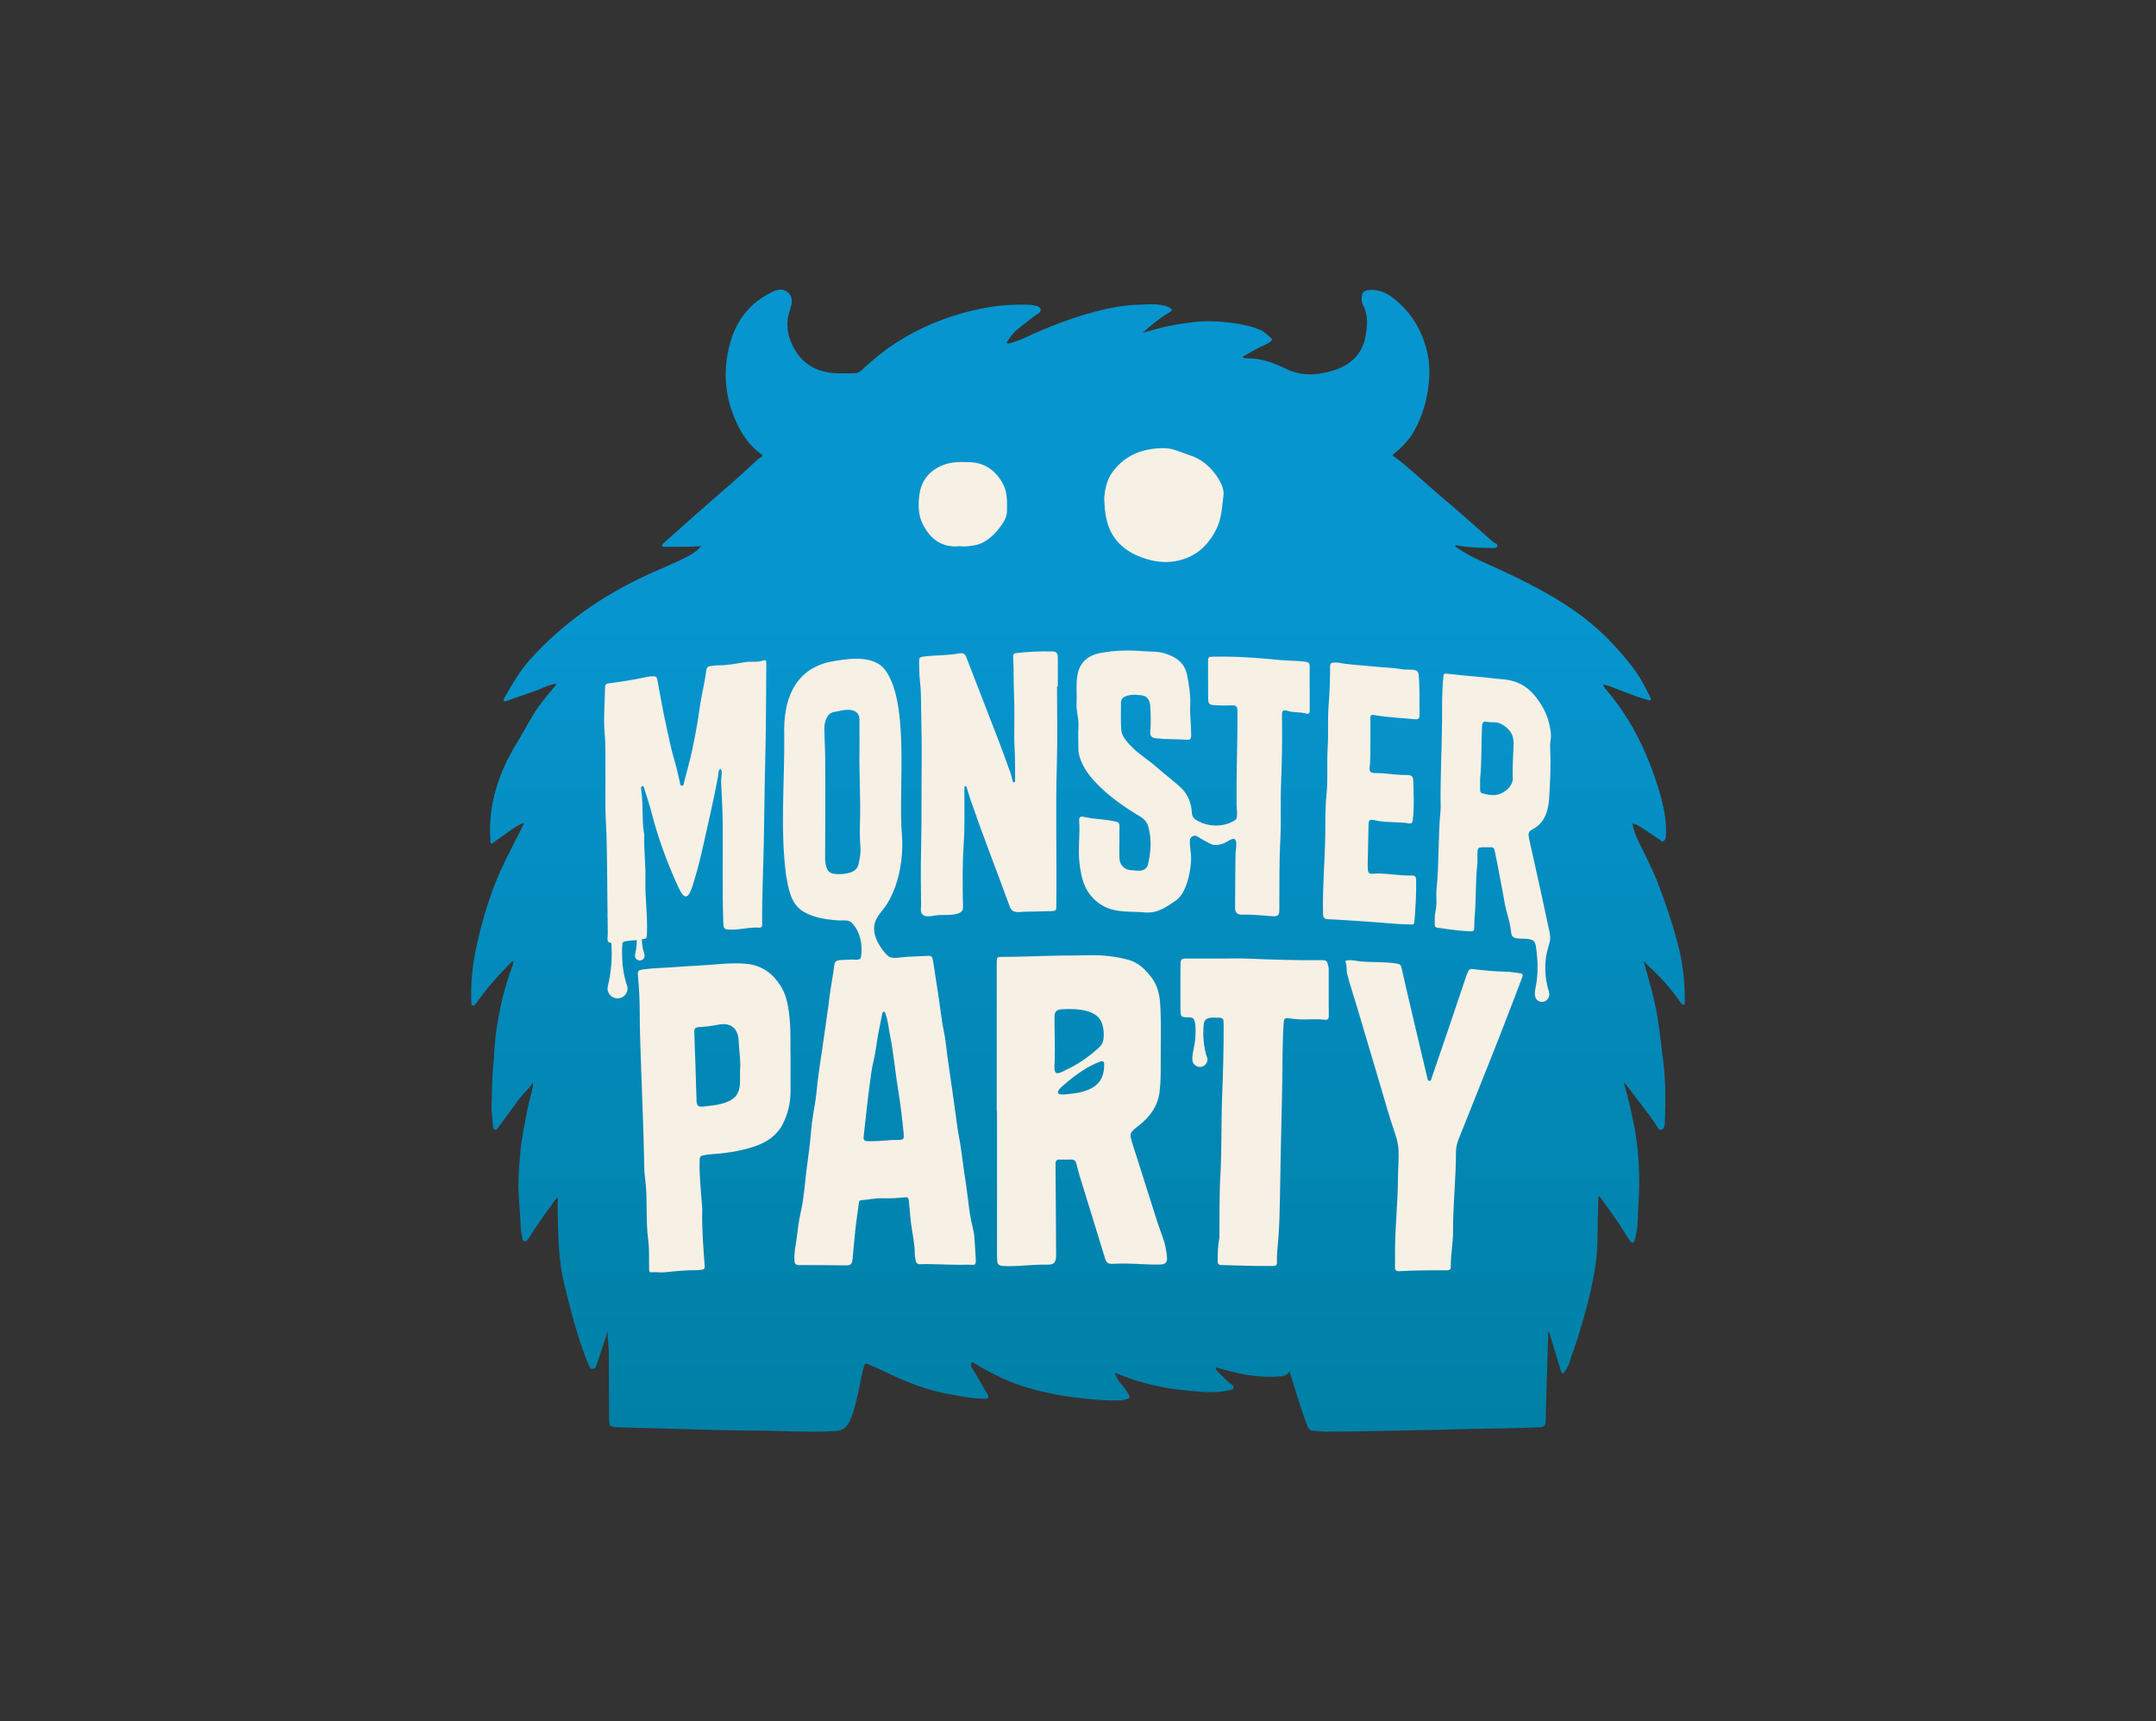 <?xml version="1.0" encoding="UTF-8"?>
<svg id="Layer_1" data-name="Layer 1" xmlns="http://www.w3.org/2000/svg" xmlns:xlink="http://www.w3.org/1999/xlink" viewBox="0 0 1400.29 1118.22">
  <rect x="0" y="0" width="1400.29" height="1118.22" fill="#333333" stroke="none"/>
  <defs>
    <style>
      .cls-1 {
        fill: #f7f0e5;
      }

      .cls-2 {
        fill: url(#linear-gradient);
      }
    </style>
    <linearGradient id="linear-gradient" x1="700.15" y1="188.18" x2="700.15" y2="930.04" gradientUnits="userSpaceOnUse">
      <stop offset=".29" stop-color="#0795cf"/>
      <stop offset=".6" stop-color="#038abb"/>
      <stop offset="1" stop-color="#0080a6"/>
    </linearGradient>
  </defs>
  <polygon class="cls-1" points="850.66 265.7 586.99 256.91 513.46 354.96 392.37 422.57 379.93 461.11 374.07 676.31 403.37 851.73 480.8 861.98 972.19 854.66 1036.28 637.83 1028.96 453.23 922.01 375.58 850.66 265.7"/>
  <path class="cls-2" d="M480.63,695.07c0,3.03,0,5.27,0,7.52.03,8.61-3.87,12.2-11.79,14.38-3.84,1.06-7.89,1.37-11.86,1.86-3.58.44-4.49-.52-4.6-4.11-.44-14.67-.86-29.35-1.45-44.01-.11-2.65.73-3.36,3.27-3.51,3.99-.23,8-.67,11.91-1.49,8.97-1.9,13.39,2.85,13.66,10.57.23,6.53,1.49,13.02.87,18.8ZM557.46,561.9c.97-3.83,1.7-7.8,1.36-11.89-.42-5.21-.45-10.45-.28-15.69.5-16.07-.62-32.14-.31-47.74,0-6.66.03-12.83-.01-19.01-.02-3.59-1.86-5.73-5.4-6.3-3.79-.61-7.36.56-11.03,1.24-2.75.51-4.12,2.17-5.08,4.28-.88,1.92-1.33,4.02-1.31,6.25.06,6.26.49,12.51.54,18.75.19,21.99.03,43.97-.04,65.96,0,2.2.38,4.27,1.13,6.3.78,2.12,2.25,3.25,4.56,3.58,2.73.39,5.47.27,8.08-.18,3.35-.58,6.88-1.97,7.79-5.57ZM1093.6,652.63c-1.02.42-1.44-.62-1.91-1.26-6.07-8.33-12.59-16.26-20.32-23.14-1.39-1.23-2.61-2.65-3.9-3.99,3.46,12.57,7.26,24.94,9.23,37.77,1.44,9.39,2.48,18.84,3.64,28.27,1.57,12.78,1.39,25.55,1,38.35-.06,1.92-.31,4.48-2.04,5.2-1.99.83-2.85-1.78-3.73-3.11-5.12-7.73-11.08-14.82-16.53-22.3-1.25-1.72-2.66-3.33-4.46-5.55,1.5,5.8,2.96,10.91,4.13,16.08,1.81,7.99,3.56,15.99,4.51,24.15,1.48,12.67,1.8,25.43.98,38.11-.49,7.6-.12,15.35-2.08,22.84-.12.45-.25.91-.41,1.34-.88,2.37-1.72,2.62-3.15.53-3.06-4.47-5.78-9.19-8.84-13.66-3.52-5.15-7.26-10.14-10.84-15.11-.82.28-.79.69-.8,1.05-.19,8.8-.48,17.59-.52,26.39-.07,14.99-3.15,29.46-6.92,43.87-2.89,11.04-6.12,21.97-10.05,32.67-1.18,3.21-1.73,6.75-4.14,9.45-.48.53-.5,1.69-1.37,1.6-1.08-.12-1.24-1.28-1.51-2.15-1.49-4.91-2.94-9.84-4.42-14.75-1.02-3.39-2.06-6.77-3.09-10.11-.46-.1-.52.18-.53.44-.2,7.11-.38,14.22-.59,21.33-.36,12.25-.79,24.5-1.1,36.75-.07,2.84-1.78,3.47-4.04,3.53-4.58.12-9.17.25-13.75.41-12.63.42-25.27.43-37.91.81-18.81.57-37.62.82-56.43,1.21-9.83.21-19.66.38-29.49.39-3.26,0-6.53-.4-9.79-.63-1.88-.13-2.72-1.45-3.32-3-3.96-10.28-7.04-20.85-10.29-31.37-.38-1.24-.83-2.46-1.38-4.09-1.82,3.09-4.54,3.05-7.41,3.26-9.81.7-19.38-.5-28.86-2.85-3.08-.76-6.14-1.6-9.21-2.39-.76-.2-1.73-1.02-2.24-.07-.45.84.61,1.47,1.18,2.02,2.91,2.78,5.56,5.83,8.74,8.33.78.61,1.85,1.25,1.5,2.46-.3,1.05-1.46,1.07-2.33,1.3-7.56,1.93-15.24,1.46-22.87.79-6.5-.57-12.99-1.27-19.43-2.42-9.12-1.62-18-4.05-26.64-7.37-1.79-.69-3.56-1.39-5.75-2.25.96,3.04,2.26,5.36,4.11,7.34,1.87,2,3.25,4.35,4.77,6.59,1.03,1.51.78,2.6-1.11,3.15-1.53.45-3.07.85-4.67.89-9.84.25-19.57-.73-29.33-1.94-10.12-1.26-20.02-3.27-29.8-6.1-11.68-3.37-22.51-8.6-32.96-14.69-.4-.24-.77-.56-1.2-.71-1.01-.36-2.07-1.94-2.88-1.11-1.03,1.06-.22,2.61.53,3.87,3.05,5.16,6.08,10.32,9.09,15.49.59,1.02,1.71,2.09,1.11,3.3-.65,1.33-2.18.75-3.33.76-7.25.04-14.28-1.6-21.37-2.82-14.69-2.54-28.37-7.9-41.69-14.39-3.78-1.84-7.72-3.35-11.52-5.13-1.51-.71-2.18-.38-2.66,1.15-1.71,5.44-2.42,11.1-3.74,16.62-1.28,5.34-2.23,10.77-4.22,15.92-.57,1.48-1.17,2.97-1.95,4.34-1.87,3.32-4.2,5.08-8.6,5.34-19.3,1.14-38.56-.39-57.84-.36-13.47.02-26.95-.56-40.42-.91-14.03-.36-28.07-.72-42.1-1.14-6.61-.2-6.78-.44-6.8-7.17-.04-13.58-.03-27.16-.13-40.73-.03-4.73-.78-9.44-.82-14.25-1.52,5.09-3.38,10.01-4.94,15.02-.64,2.05-1.22,4.13-1.99,6.13-.48,1.26-.82,2.91-2.55,3.02-1.92.12-2.37-1.58-2.95-2.93-2.81-6.54-5.04-13.28-7.13-20.08-3.27-10.63-6.02-21.39-8.62-32.19-3.47-14.4-3.83-29.05-4.14-43.73-.08-3.96-.23-7.92.11-12.42-2.51,2-3.58,4.33-5.1,6.28-4.76,6.14-9.04,12.62-13.23,19.16-.83,1.3-1.64,3.25-3.34,3.04-1.8-.23-1.31-2.43-1.73-3.77-.57-1.78-.73-3.65-.79-5.54-.31-9.33-1.5-18.62-1.48-27.98.01-7.2.69-14.37,1.32-21.53.74-8.37,2.58-16.57,4.12-24.82.92-4.94,2.24-9.81,3.45-14.7.32-1.27.57-2.52.55-4.79-2.84,4.51-6.46,7.29-9.14,10.94-4.37,5.95-8.74,11.91-13.12,17.85-.64.87-1.12,2.21-2.52,1.79-1.35-.4-1.16-1.73-1.23-2.85-.31-4.48-1.09-8.97-.89-13.43.4-8.76.21-17.54,1.19-26.29.66-5.92.62-11.93,1.39-17.86,1.07-8.23,2.46-16.39,4.42-24.46,1.83-7.53,4.13-14.91,6.77-22.19.24-.67.77-1.32.31-2.04-.49-.25-.81-.07-1.08.21-8.08,8.1-15.76,16.53-22.3,25.95-.21.31-.42.62-.67.9-.59.7-1.1,1.75-2.19,1.46-1.17-.31-.92-1.47-.96-2.38-.59-12.78.9-25.36,3.71-37.8,4.1-18.17,9.55-35.92,17.71-52.72,3.56-7.32,7.35-14.53,11.02-21.79.58-1.15,1.13-2.33,1.94-4.02-3.08,1.03-5.34,2.43-7.52,3.91-4.02,2.73-7.93,5.64-11.89,8.46-.65.46-1.19,1.48-2.13.92-.85-.5-.46-1.53-.51-2.33-1.49-23.1,5.52-43.83,17.47-63.25,5.2-8.44,9.47-17.45,15.48-25.39,2.59-3.43,5.43-6.68,8.13-10.02.63-.78,1.54-1.39,1.67-2.73-3.1.6-5.98,1.59-8.76,2.8-7.63,3.31-15.67,5.49-23.4,8.51-.66.26-1.31.39-1.77-.25-.48-.66.02-1.23.34-1.79,4.96-8.82,10.02-17.61,16.84-25.14,21.07-23.29,46.26-40.92,74.66-54.17,9.32-4.35,18.94-8.04,28.03-12.88,2.97-1.59,5.77-3.38,8.13-6.43-7.39.71-14.45.39-21.51.49-.84.01-1.69,0-2.53-.02-.46-.01-.99.03-1.23-.46-.32-.65.21-1.04.59-1.42.66-.67,1.32-1.33,2.02-1.95,12.61-11.16,25.11-22.45,37.89-33.42,7.24-6.22,14.24-12.7,21.27-19.15.41-.38.85-.75,1.32-1.04,2.83-1.71,2.78-1.62-.04-3.77-8.08-6.18-12.9-14.67-16.59-23.9-4.64-11.61-6.14-23.7-4.54-36.02,2.58-19.89,11.3-35.91,30.29-44.74,3.07-1.43,6.59-1.9,9.5.61,3.04,2.61,2.96,6.02,1.85,9.55-.39,1.24-.76,2.5-1.12,3.75-2.26,7.9-.84,15.35,2.91,22.44,6.51,12.3,17.35,16.99,30.65,16.84,14.04-.16,9.4,1.4,20.2-7.98,13.55-11.77,28.94-20.54,45.73-26.86,8.14-3.06,16.52-5.36,24.99-7.12,10.73-2.23,21.65-3.02,32.63-2.5.09,0,.19-.01.28.01,2.14.73,5.31.28,6,2.76.6,2.19-2.26,3.08-3.8,4.31-3.5,2.8-7.1,5.48-10.62,8.27-2.82,2.23-5.02,5.02-6.95,8.03-.3.46-.83.91-.38,1.47.43.53,1.03.18,1.57.07,3.86-.85,7.48-2.4,11.04-4.05,14.53-6.75,29.45-12.49,44.94-16.57,9.18-2.42,18.53-4.22,28.14-4.41,4.66-.09,9.3-.76,13.95.16,1.83.36,3.7.51,5.38,1.46,2.55,1.45,2.62,2.07.14,3.52-6.24,3.65-11.73,8.3-17.2,13.16,3.84-1.08,7.66-2.25,11.53-3.21,7.33-1.82,14.75-3.05,22.29-3.85,8.36-.89,16.62-.47,24.88.63,5.94.79,11.77,2.09,17.38,4.28,2.99,1.16,4.96,3.63,7.38,5.51.96.75.58,1.42-.14,2.08-1.12,1.03-2.43,1.74-3.81,2.33-5.07,2.15-9.71,5.06-14.62,7.76.94.93,1.93,1.02,2.8,1,9.16-.2,17.52,2.92,25.48,6.81,10.26,5.02,20.68,4.2,30.84,1.05,10.4-3.23,18.35-9.93,20.64-21.29,1.44-7.17,2.12-14.48-1.51-21.38-.97-1.84-.97-3.84-.71-5.77.3-2.29,1.78-3.51,4.19-3.75,6.37-.64,11.74,1.59,16.6,5.48,10.8,8.64,17.78,19.64,21.25,33.07,2.39,9.26,2.27,18.37.67,27.7-1.61,9.42-4.54,18.26-9.43,26.46-3.5,5.86-8.42,10.4-13.52,14.57,11.02,7.95,20.63,17.51,30.98,26.2,11.54,9.68,22.78,19.7,34.02,29.72,1.13,1.01,3.7,1.37,3.18,3.08-.6,1.96-3.16,1.2-4.74,1.2-7.46.02-14.91-.38-22.27-1.77-.5,1.16.49,1.36,1,1.72,6.64,4.63,13.97,7.95,21.31,11.26,19.55,8.82,38.81,18.23,56.37,30.67,13.61,9.64,25.17,21.51,35.47,34.56,5.05,6.4,8.89,13.61,12.41,20.96.21.43.54.87.23,1.29-.5.68-1.19.27-1.8.12-5.2-1.25-10.1-3.36-15.11-5.16-4.6-1.66-9.03-3.83-14.13-5.03.35,1.63,1.23,2.57,2.06,3.53,10.88,12.67,19.32,26.82,25.87,42.17,4.12,9.64,7.63,19.49,10.19,29.62,1.92,7.59,3.18,15.37,2.64,23.29-.09,1.26-.34,2.54-1.46,3.19-1.24.73-2.03-.52-2.91-1.11-4.29-2.84-8.56-5.72-12.84-8.58-1.24-.83-2.62-1.28-4.41-1.64.48,4.25,2.09,7.8,3.78,11.31,4.4,9.1,9.07,18.08,12.71,27.51,4.82,12.46,9.1,25.1,12.57,38.01,3.39,12.61,5.04,25.42,4.87,38.47-.01.8.32,1.87-.64,2.26ZM859.3,593.5c.07,2.61.75,3.56,3.48,3.67,8.12.32,16.23.96,24.35,1.46,9.7.59,19.36,1.78,29.09,1.95,1.36.02,2.27.12,2.41-1.72.72-9.05,1.3-18.09,1.13-27.18-.04-2.17-.71-3.02-2.93-2.94-8.6.3-17.1-1.88-25.73-1.13-1.77.15-2.6-.81-2.69-2.48-.08-1.49-.12-2.99-.09-4.49.16-8.14.37-16.28.51-24.42.06-3.46.63-4.15,3.96-3.38,7.36,1.71,14.92.86,22.31,2.04,1.54.25,2.22-.42,2.42-1.93,1.12-8.49.55-17.02.41-25.53-.05-3.17-1.25-4.02-4.53-3.97-6.94.09-13.78-1.34-20.72-1.29-2.29.02-3.43-1.06-3.13-3.52.72-5.87.35-11.79.51-17.68,0-4.78,0-9.55,0-14.33,0-1.3.07-2.55,1.97-2.2,8.82,1.65,17.8,1.87,26.7,2.8,2.47.26,3.33-.59,3.27-3.09-.18-8.14.14-16.28-.45-24.42-.26-3.57-1.05-4.5-4.75-4.69-2.24-.11-4.47.04-6.72-.35-6.26-1.06-12.63-1.1-18.94-1.79-7.11-.78-14.29-.98-21.36-2.31-1.18-.22-2.43-.11-3.64-.13-1.48-.03-2.24.64-2.25,2.19-.05,8.29-.21,16.55-.93,24.85-.8,9.28-.08,18.66-.65,28.01-.63,10.26.25,20.58-.79,30.85-.92,9.04-.65,18.14-.8,27.19-.29,16.65-1.85,33.26-1.42,49.93ZM650.91,313.36c-4.85-8.2-11.81-12.85-21.35-13.14-5.86-.18-11.75-.3-17.4,2.03-8.87,3.64-13.99,10.28-15.09,19.59-.75,6.35-.75,12.81,2.36,18.9,4.54,8.88,11.87,15.25,23.67,14.08,3.13.39,6.7,0,10.16-.64,5-.92,9.06-3.92,12.59-7.42,2.17-2.15,4.01-4.7,5.69-7.27,1.48-2.26,2.44-4.8,2.48-7.63.1-6.36.33-12.66-3.12-18.49ZM790.04,308.97c-4.37-6.15-9.89-10.87-17.26-13.21-4.5-1.43-8.75-3.6-13.49-4.35-1.5-.24-2.98-.32-4.46-.28-13.12.29-24.28,4.63-32.31,15.56-3.94,5.37-4.87,11.58-5.34,16.57.23,11.09,1.77,20.42,8.28,28.14,4.19,4.97,9.62,8.3,15.63,10.56,9.55,3.58,19.28,4.43,29.02.77,9.2-3.45,15.32-9.98,19.8-18.77,3.55-6.98,3.68-14.45,4.7-21.72.65-4.58-1.78-9.32-4.58-13.27ZM413.18,622.93c.74.79,1.9,1.17,2.97.95,1.06-.21,1.99-1.01,2.36-2.03.59-1.61-.67-3.97-.99-5.59-.1-.51-.94-6.02-.61-6.07,3.21-.5,3.16-.47,3.29-4.21.42-11.71-1.33-23.35-1.02-35.05.25-9.46-1.09-18.88-.74-28.34.03-.73-.2-1.48-.31-2.22-1.34-9.18-.26-18.51-1.73-27.68-.11-.72-.13-1.76.68-1.97,1.21-.3,1.17.98,1.39,1.67,1.62,5.15,3.36,10.28,4.71,15.51,4.18,16.42,10.13,32.48,17.13,47.84.81,1.78,1.88,3.96,2.97,5.28,3.44,4.1,5.41-2.45,6.47-5.39,3.01-9.19,5.28-18.66,7.39-28.1,3.18-14.37,6.54-28.68,9.22-43.16.3-1.61-.08-3.57,1.4-4.96,1.29.97.97,2.26.93,3.42-.06,1.77-.37,3.55-.31,5.32.29,8.22.88,16.43.98,24.65.27,22.55-.43,45.11.47,67.67.1,2.58.94,3.25,3.45,3.41,6.68.42,13.15-1.74,19.81-1.27,1.96.14,1.94-1.32,1.93-2.68-.17-17.41.71-34.8,1.05-52.2.37-18.99.52-37.98,1-56.97.49-19.64.46-39.29.64-58.94.03-3.2-.18-3.36-3.13-2.46-1.46.44-2.93.51-4.43.54-2.06.03-4.15-.1-6.16.24-5.97,1-11.9,2.14-17.99,2.09-1.58-.01-3.16.32-4.73.5-1.64.19-2.34,1.08-2.54,2.78-.34,2.96-.95,5.89-1.48,8.82-.97,5.4-2.17,10.77-2.92,16.2-1.25,9.13-2.95,18.18-4.87,27.18-1.5,6.99-3.5,13.88-5.25,20.82-.2.8-.12,1.91-1.22,1.9-1.23,0-1.2-1.18-1.41-2.08-1.04-4.45-1.89-8.96-3.23-13.31-2.4-7.76-3.87-15.74-5.65-23.63-2.25-9.99-3.93-20.11-5.84-30.18-.23-1.19-.91-1.88-2.08-1.87-1.4,0-2.83.02-4.18.31-8.37,1.79-16.81,3.2-25.3,4.26-1.44.18-2.27.59-2.3,2.16-.16,10.29-1.16,20.66-.25,30.86.72,8.06.38,16.05.47,24.05.12,10.94-.33,21.87.3,32.82.59,10.26.63,20.56.78,30.84.15,10.05.21,20.11.31,30.16h-.14c.05.24.1.49.15.73.03,3.64.07,7.28.12,10.92.02,1.44-.47,3.54.06,4.92.19.49.47.71.96.88.62.21.96-.13,1.29.56.09.47.11.95.07,1.43.21,3.09.23,6.19.09,9.29-.22,4.82-.84,9.63-1.82,14.36-.41,2-1.19,3.83-.59,5.87.48,1.63,1.58,3.1,3.07,3.94,2.32,1.3,5.44,1,7.47-.73,1.24-1.06,2.02-2.61,2.22-4.22.22-1.78-.53-2.85-.99-4.47-.34-1.2-.65-2.42-.92-3.64-.56-2.48-.97-4.98-1.25-7.51-.42-4.85-.56-9.64-.14-14.5.33-.65.96-1,1.66-1.12,2.52-.55,5.16-.61,7.72-.81-.05,2.33-.27,4.65-.67,6.95-.18,1-.54,2.05-.56,3.04-.02.77.16,1.52.8,2.2ZM513.45,689.19c-.29-9.45.48-20.58-1.06-31.68-.76-5.5-1.8-10.8-4.59-15.67-5.16-9.03-12.69-14.78-23.16-15.74-10.37-.95-20.72.7-31.08,1.18-8.49.39-16.96,1.18-25.46,1.56-3.28.15-6.53.39-9.77.84-4.2.59-4.31.79-3.93,4.92.71,7.64,1.09,15.28,1.09,22.95,0,12.35.53,24.68.93,37.01.63,19.35,1.54,38.69,1.89,58.05.08,4.2.04,8.44.62,12.59,1.86,13.36.28,26.86,2.06,40.24.82,6.18.44,12.52.61,18.78.03,1.11-.13,2.47,1.62,2.28,2.8-.3,5.56.31,8.4.01,6.87-.73,13.75-1.46,20.68-1.37,1.3.02,2.6-.2,3.89-.4,1.23-.2,1.61-.95,1.51-2.22-.94-12.29-1.92-24.58-1.61-36.93.03-1.21-.16-2.42-.25-3.63-.67-9.59-1.8-19.15-1.42-28.79.06-1.45.54-2.29,2.01-2.51,1.38-.22,2.75-.65,4.14-.74,9.99-.64,19.88-1.93,29.39-5.14,7.92-2.67,14.7-7.07,18.57-14.85,3.25-6.53,4.89-13.51,4.91-20.83.02-6.09,0-12.17,0-19.91ZM633.78,819.16c-.14-4.67-.61-9.32-.83-13.99-.13-2.64-.58-5.4-1.25-7.99-1.46-5.7-2.21-11.52-2.89-17.3-.77-6.56-1.81-13.1-2.75-19.62-.93-6.42-1.65-12.91-2.77-19.33-.46-2.65-1.03-5.3-1.38-7.98-1.16-8.87-2.45-17.72-3.7-26.58-.96-6.83-1.93-13.65-2.92-20.48-.76-5.26-1.15-10.62-2.24-15.78-1.79-8.51-2.5-17.16-3.94-25.71-1.17-6.96-2.04-13.98-3.25-20.94-.34-1.98-1.08-2.66-3.1-2.54-4.68.27-9.36.46-14.05.67-3.13.14-8.38,1.51-11.21-.1-1.32-.75-2.34-1.93-3.28-3.13-2.95-3.74-5.52-7.96-6.31-12.65-1.04-6.18,1.64-9.94,5.28-14.43s6.35-9.89,8.29-15.33c3.79-10.68,5.24-23.17,4.26-34.46-2.48-28.44,5.71-88.44-12.42-108.15-8.88-8.05-24.03-5.28-34.83-3.27-23.19,5.41-29.83,25.67-29.13,47.22.34,30.44-2.77,61.14,1.2,91.4,1.54,8.39,2.95,18.45,10.89,23.28,4.67,2.84,10.08,4.35,15.44,5.17,2.59.4,5.19.6,7.79.79,2.26.16,5.18-.42,7.26.63.78.39,1.41,1.02,1.99,1.68,4.8,5.47,6.3,13.26,5.44,20.49-.09.72-.21,1.47-.67,2.03-.92,1.11-4.28.54-5.57.58-2.48.09-4.97.19-7.45.35-2.34.15-3.5.92-3.77,3.1-.92,7.32-2.41,14.57-3.28,21.88-1.05,8.79-2.49,17.53-3.66,26.3-1.26,9.43-2.89,18.81-4,28.27-.43,3.61-.69,7.24-1.21,10.84-.95,6.63-2.38,13.23-2.89,19.89-.71,9.22-2.08,18.36-3.21,27.5-1.06,8.58-1.57,17.25-3.54,25.74-1.36,5.87-2.04,11.91-2.79,17.9-.57,4.52-1.68,8.99-1.35,13.63.15,2.07.67,3.08,2.92,3.08,10.3,0,20.6.05,30.9.2,2.48.04,3.61-.96,3.83-3.35.59-6.4,1.24-12.8,1.85-19.19.58-6.13,1.68-12.16,2.37-18.26.11-1.01.58-1.49,1.59-1.56,4.65-.31,9.2-1.38,13.93-1.22,4.75.16,9.55-.15,14.29-.62,2.21-.22,2.42.56,2.64,2.37.55,4.63.79,9.3,1.33,13.91.81,6.83,2.54,13.54,2.52,20.48,0,1.39.36,2.78.56,4.17.25,1.79,1.25,2.57,3.07,2.51,8.61-.31,17.21.45,25.81.37,2.53,0,5.07-.17,7.57.05,2.11.19,2.65-.67,2.6-2.53ZM655.9,589.03c1.68,4.59,5.62,3.34,9.65,3.25,5.66-.13,11.32-.26,16.97-.39,3.13-.07,3.54-.19,3.56-3.4,0-.56,0-1.12,0-1.69.33-30.23-.57-60.46.34-90.7.51-16.74.09-33.5.09-50.25h.54c0-6.18.02-12.36-.01-18.54,0-2.11-.46-4.03-3.13-4.1-8.05-.19-16.08.09-24.08,1.11-1.35.17-1.88.74-1.8,2.23.5,8.31.17,16.64.57,24.96.44,9.25.1,18.54.15,27.81.01,2.61.14,5.22.27,7.83.34,6.63.23,13.28.28,19.93,0,.45,0,1.03-.55,1.17-.77.19-.92-.51-1.07-1.01-.49-1.7-.8-3.46-1.39-5.12-2.56-7.12-5.1-14.24-7.82-21.3-6.95-18.05-14-36.05-20.95-54.09-.93-2.4-2.67-2.66-4.76-2.26-7.62,1.47-15.41,1.03-23.08,2.05-2.04.27-2.8.85-2.73,2.88.14,4.2,0,8.39.51,12.6,1.04,8.65.68,17.38.92,26.06.45,16,.12,32.02.14,48.03.01,12.36-.02,24.71-.3,37.07-.27,11.42-.14,22.85.01,34.27.03,2.19-.64,4.93.81,6.54,2.26,2.53,8.03.6,10.87.45,3.75-.19,15.65.95,15.55-4.73-.23-13.66-.51-27.31.43-40.96.81-11.86.43-23.76.47-35.64,0-.47,0-.94.04-1.4.05-.44.02-1.02.66-1.05.61-.03.67.51.81.95.86,2.77,1.64,5.55,2.59,8.29,8.02,23.22,16.98,46.1,25.42,69.17ZM757.92,816.47c-.28-3.11-.85-6.2-1.62-9.23-1.31-4.41-3.1-8.67-4.5-13.06-5.33-16.71-10.57-33.44-15.93-50.14-2.59-8.06-2.56-7.89,4.08-13.12,7.04-5.55,12.02-12.38,13.19-21.69.79-6.26.74-12.5.72-18.76-.05-12.82.47-25.64-.35-38.46-.41-6.4-1.92-12.34-5.97-17.46-3.82-4.83-8.1-9.2-14.2-10.9-8.48-2.37-17.22-3.34-26.01-3.11-6.43.17-12.88.15-19.3.23-12.16.16-24.3.86-36.46.82-4.18-.02-4.19,0-4.19,4.22,0,32.02,0,64.04,0,96.07h.17c0,30.8,0,61.61,0,92.41,0,8.28,0,8.15,8.36,8.23,7.79-.03,15.56-1.13,23.33-.97,1.02.01,2.11.03,3.08-.14,4.01-.61,3.65-4.74,3.6-8.23-.02-1.26-.02-2.52-.03-3.78-.02-4.69-.03-9.39-.06-14.08-.08-13.1-.19-26.21-.29-39.31-.01-1.84.8-2.78,2.71-2.75,2.53.04,5.06.09,7.58,0,1.84-.07,2.78.78,3.19,2.46,1.64,6.79,3.84,13.42,5.89,20.09,4.3,13.99,8.62,27.98,12.9,41.98.69,2.24,1.83,3.34,4.45,3.21,6.16-.32,12.33-.17,18.5.18,4.47.2,9.02.44,13.51.22,3.07-.12,4-2.09,3.64-4.9ZM769.32,577.74c2.79-6.43,4.13-13.13,4.28-20.09.08-3.67-.97-7.82-.81-11.68.1-2.47,2.85-3.9,4.94-2.57,3,1.91,6.09,3.64,9.32,5.13.26.12.54.21.83.26,2.33.37,4.74-.02,6.9-.96,2.37-1,4.71-2.88,6.24-2.9,3.18.04,1.57,7.09,1.45,9.16-.07,3.98-.12,7.95-.16,11.93-.07,7.78-.09,15.56-.15,23.34-.03,3.56,1.42,4.97,5,4.83,6.48-.25,12.88.62,19.31,1.01,3.35.2,4.42-.59,4.44-4.05.08-15.25-.14-30.5.65-45.75.62-12.05-.02-24.12.46-36.2.58-14.77.88-29.56.59-44.35-.06-3.22.63-4,3.76-3.04,3.91,1.2,8.01.58,11.9,1.73,1.68.5,2.41-.28,2.39-2.03-.05-4.77-.02-9.55-.02-14.32-.01,0-.03,0-.04,0,0-4.68-.07-9.36.03-14.04.05-2.15-.5-3.02-2.9-3.33-5.5-.7-11.02-.52-16.51-1.07-14.24-1.43-28.5-2.45-42.82-2.17-3.78.08-3.78.02-3.78,3.93.01,7.4.03,14.79.04,22.19.01,5.61.63,5.35,8.29,5.58,2.47.08,4.95-.01,7.42-.09,2.54-.08,3.43,1.06,3.35,3.48-.08,2.43.01,4.87,0,7.3-.09,17.96-.79,35.92-.57,53.89.03,2.1.88,7.51-.32,9.3-.26.38-.65.64-1.04.88-4.97,3.01-11.07,3.9-16.74,2.81-2.9-.56-5.71-1.63-8.2-3.21-3.2-2.03-2.51-4.15-3.06-7.68-.87-5.63-3.42-10.28-7.57-13.98-5.03-4.47-10.38-8.57-15.45-13-5.28-4.62-11.38-8.22-16.24-13.36-3-3.16-6.05-6.42-6.34-10.92-.36-5.82-.07-11.69-.11-17.53,0-1.56.92-2.96,2.35-3.6,3.68-1.66,7.53-1.32,11.27-.85,3.36.43,5.03,2.99,5.31,6.53.46,5.7.55,11.39.09,17.1-.23,2.89.99,3.95,3.83,4.27,6.53.74,13.09.48,19.62.91,2.48.16,3.07-.55,3.1-2.86.07-6.65-.94-13.26-.61-19.91.32-6.29-.81-12.43-1.89-18.6-1.59-9.16-8.18-12.88-15.48-14.95-4.27-1.21-8.54-.79-12.8-1.16-9.33-.81-18.62-.66-27.88,1.09-10.99,2.09-15.43,8.49-15.72,19.77-.12,4.48.13,8.98-.06,13.46-.21,4.9,1.58,9.56,1.25,14.49-.33,4.94-.09,9.92-.06,14.88,0,1.06.11,2.12.35,3.16,1.63,6.91,5.51,12.6,10.21,17.68,8.53,9.19,18.68,16.38,29.42,22.75,2.53,1.5,4.55,3.56,5.33,6.29,2.36,8.28,1.86,16.64-.12,24.91-.51,2.13-2.04,3.59-4.56,4-2.02.33-3.91-.18-5.85-.23-4.87-.1-8.04-3.3-8.14-8.15-.07-3.37-.01-6.74-.01-10.11h.04c0-3.37-.05-6.74.02-10.11.04-1.81-.33-2.77-2.44-3.24-6.93-1.54-14.07-1.51-20.98-3.1-2.06-.47-2.91.54-2.76,2.63.69,9.29-.95,18.54.27,27.96.95,7.37,2.22,14.14,6.82,19.99,3.79,4.83,8.64,8.22,14.63,9.75,6.86,1.75,13.93,1.15,20.89,1.8,7.95.74,13.8-3.34,19.7-7.4,2.67-1.84,4.72-4.45,6.08-7.58ZM863.02,659.61c-.08-9.93-.06-19.85-.04-29.78,0-1.34-.32-2.58-.68-3.85-.45-1.58-1.37-2.25-3.06-2.23-16.38.17-32.74-.34-49.09-1.02-5.98-.25-11.98-.04-17.98-.04-7.12,0-14.23,0-21.35,0-3.6,0-4.07.41-4.11,4.01-.07,6.65-.04,13.3-.04,19.95,0,3.65-.05,7.31.07,10.96.05,1.59.31,3.06,2.63,3.19,4.62.27,6.19-.63,6.89,4.3.39,2.74.23,5.58.15,8.34-.15,4.89-2.03,9.94-2.03,14.7,0,2.73,2.21,4.94,4.94,4.94s4.94-2.21,4.94-4.94c0-.92-.71-2.2-.96-3.11-1.59-6.29-2.19-12.82-1.5-19.3.25-4.75,4.04-4.85,8.34-4.61,4.41.01,4.56.13,4.59,4.54.08,15.44-.36,30.86-.96,46.29-.68,17.38-.18,34.79-1.18,52.19-.74,12.89-.43,25.83-.6,38.75,0,.56,0,1.13-.1,1.68-.96,4.96-1.03,9.97-1.02,14.99,0,1.55.71,2.16,2.21,2.21,11.32.31,22.63.82,33.95.61,1.67-.03,2.41-.64,2.34-2.33-.21-4.96.41-9.86.83-14.8.68-8.09.9-16.26,1.05-24.34.41-23.3.81-46.6,1.41-69.9.4-15.62.02-31.26,1.09-46.87.15-2.16.73-3.04,3.05-2.68,3.69.57,7.42.86,11.18.78,4.02-.09,8.09-.28,12.07.16,2.64.29,3-.57,2.98-2.79ZM987.53,632.3c-3.33-.44-6.67-1.05-10.01-1.1-6.09-.09-12.15-.68-18.18-1.32-5.22-.55-4.86-1.51-7.23,4.68-.07.17-.09.36-.15.54-3.93,11.67-7.84,23.35-11.8,35.01-3.42,10.08-6.89,20.14-10.35,30.2-.26.75-.27,1.89-1.37,1.85-1.2-.04-1.24-1.17-1.45-2.08-2.78-11.77-5.6-23.54-8.37-35.31-2.83-12.06-5.67-24.12-8.38-36.21-.44-1.98-1.41-2.32-3.23-2.62-7.98-1.32-16.07-.62-24.06-1.48-2.5-.27-4.98-.94-7.53-.67-.9.1-1.91.21-1.44,1.42.96,2.42.36,4.99,1,7.48,1.95,7.59,4.44,15.01,6.7,22.51,4.66,15.45,9.09,30.97,13.78,46.41,2.74,9.01,5.18,18.11,8.06,27.08,1.96,6.1,4.55,12.11,4.83,18.64.25,5.87-.38,11.76-.39,17.6-.04,16.39-1.98,32.69-1.92,49.07,0,3,.08,6-.03,8.99-.07,2.08.78,2.87,2.83,2.77,4.49-.22,8.98-.41,13.47-.48,5.71-.1,11.43-.09,17.14-.09,1.57,0,2.82-.2,2.8-2.21-.09-7.78,1.52-15.51,1.48-23.22-.1-17.25,1.96-34.38,1.9-51.61-.01-2.96.77-5.72,1.85-8.43,11.63-29.37,23.59-58.6,34.83-88.13,2.09-5.5,4.21-10.99,6.27-16.51.42-1.14.93-2.53-1.02-2.79ZM1007.06,481.09c.71-3.79-.1-7.42-.92-11.04-1.6-7.08-5.13-13.1-9.8-18.66-5.36-6.37-12.21-9.49-20.2-10.1-5.5-.42-10.94-1.24-16.43-1.66-6.79-.52-13.56-1.28-20.34-2.03-1.38-.15-1.72.19-1.87,1.57-1.04,9.68-.85,19.42-.91,29.1-.12,18.82-1.26,37.62-.89,56.44.01.56-.02,1.12-.08,1.68-1.7,16.94-.84,34.01-2.59,50.95-.5,4.83.49,9.76-.67,14.55-.7,2.88-.43,5.77-.52,8.66-.04,1.16.44,1.95,1.74,2.11,6.02.74,12.02,1.84,18.07,2.17,6.4.35,5.86.98,5.91-5.71,0-.47.02-.94.06-1.4,1.18-13.13.65-26.35,1.93-36.74.22-11.98-1.41-10.44,8.18-10.59.28,0,.56.02.84.01,1.21-.01,1.85.53,2.09,1.78.67,3.48,1.54,6.92,2.14,10.42,1.34,7.72,3.05,15.37,4.3,23.12,1.08,6.7,3.76,13.07,4.35,19.92.2,2.27,1.19,3.69,4.06,3.99,2.75.29,7.91-.23,10.25,1.4,2.06,1.43,2.07,6.35,2.37,8.77.87,7.14.63,14.41-.74,21.47-.53,2.74-1.13,5.92.69,8.05,1.25,1.47,3.5,1.94,5.27,1.17,1.77-.77,2.94-2.69,2.9-4.62-.02-.98-.32-1.92-.6-2.86-1.99-6.86-2.5-14.13-1.55-21.2.48-3.6,1.71-6.89,2.51-10.39.75-3.26-.55-7.32-1.24-10.66-1.3-6.29-2.66-12.58-4.03-18.86-1.61-7.36-3.26-14.72-4.89-22.07-1.17-5.27-2.4-10.53-3.49-15.81-.4-1.98-.32-3.89,1.94-5.02,8.28-4.12,10.64-11.87,11.21-20.06.75-10.81,1.2-21.67.74-32.53-.07-1.77-.14-3.6.19-5.32ZM687.13,710.04c1.11,1.87,7.76.44,9.87.33,7.21-.95,15.68-3.38,18.71-10.57.98-2.27,1.35-4.86,1.44-7.32.03-1.91,0-3.48-2.06-3.05-8.17,2.89-15.45,8.06-22.06,13.57-1.54,1.5-6.44,4.78-5.92,6.98l.02.05ZM974.74,470.18c-2.85-1.52-5.91-.63-8.8-1.26-2.63-.57-3.25.54-3.37,2.9-.6,11.28-.1,22.6-1.26,33.86,0,2.43,0,4.87,0,7.3,0,1.07.12,2.02,1.45,2.36,2.62.68,5.21,1.37,7.98,1.16,6-.44,12.09-5.78,11.81-11.16-.38-7.41.34-14.77.5-22.15.14-6.53-3.06-10.21-8.32-13.02ZM716.13,677.36c1.38-3.97.79-10.92-1.26-14.44-1.77-3.15-5.1-5.04-8.49-6-5.21-1.49-10.65-1.56-16.05-1.32-3.46.02-5.57,1.13-5.45,4.91-.04,9.68.43,19.38.1,29.08-.62,8.64.44,9.16,7.98,5.12,7-3.22,13.38-7.66,19.19-12.74,1.48-1.32,3.14-2.67,3.95-4.51l.04-.09ZM583.37,708.31c-2-12.05-2.96-24.24-5.38-36.22-.91-4.47-1.25-9.06-2.85-13.38-.22-.61-.27-1.45-1.07-1.46-.8,0-.94.81-1.07,1.44-.95,4.63-1.94,9.26-2.78,13.91-.96,5.3-1.44,10.7-2.73,15.92-1.34,5.44-1.94,10.98-2.7,16.48-1.52,10.98-2.5,22.04-3.84,33.05-.28,2.32.2,3.22,2.67,3.28,5.44.14,10.82-.42,16.23-.79.66,0,1.31,0,1.97,0,5.25,0,5.54-.05,4.99-5.36-.92-8.98-1.95-17.96-3.43-26.86Z"/>
</svg>